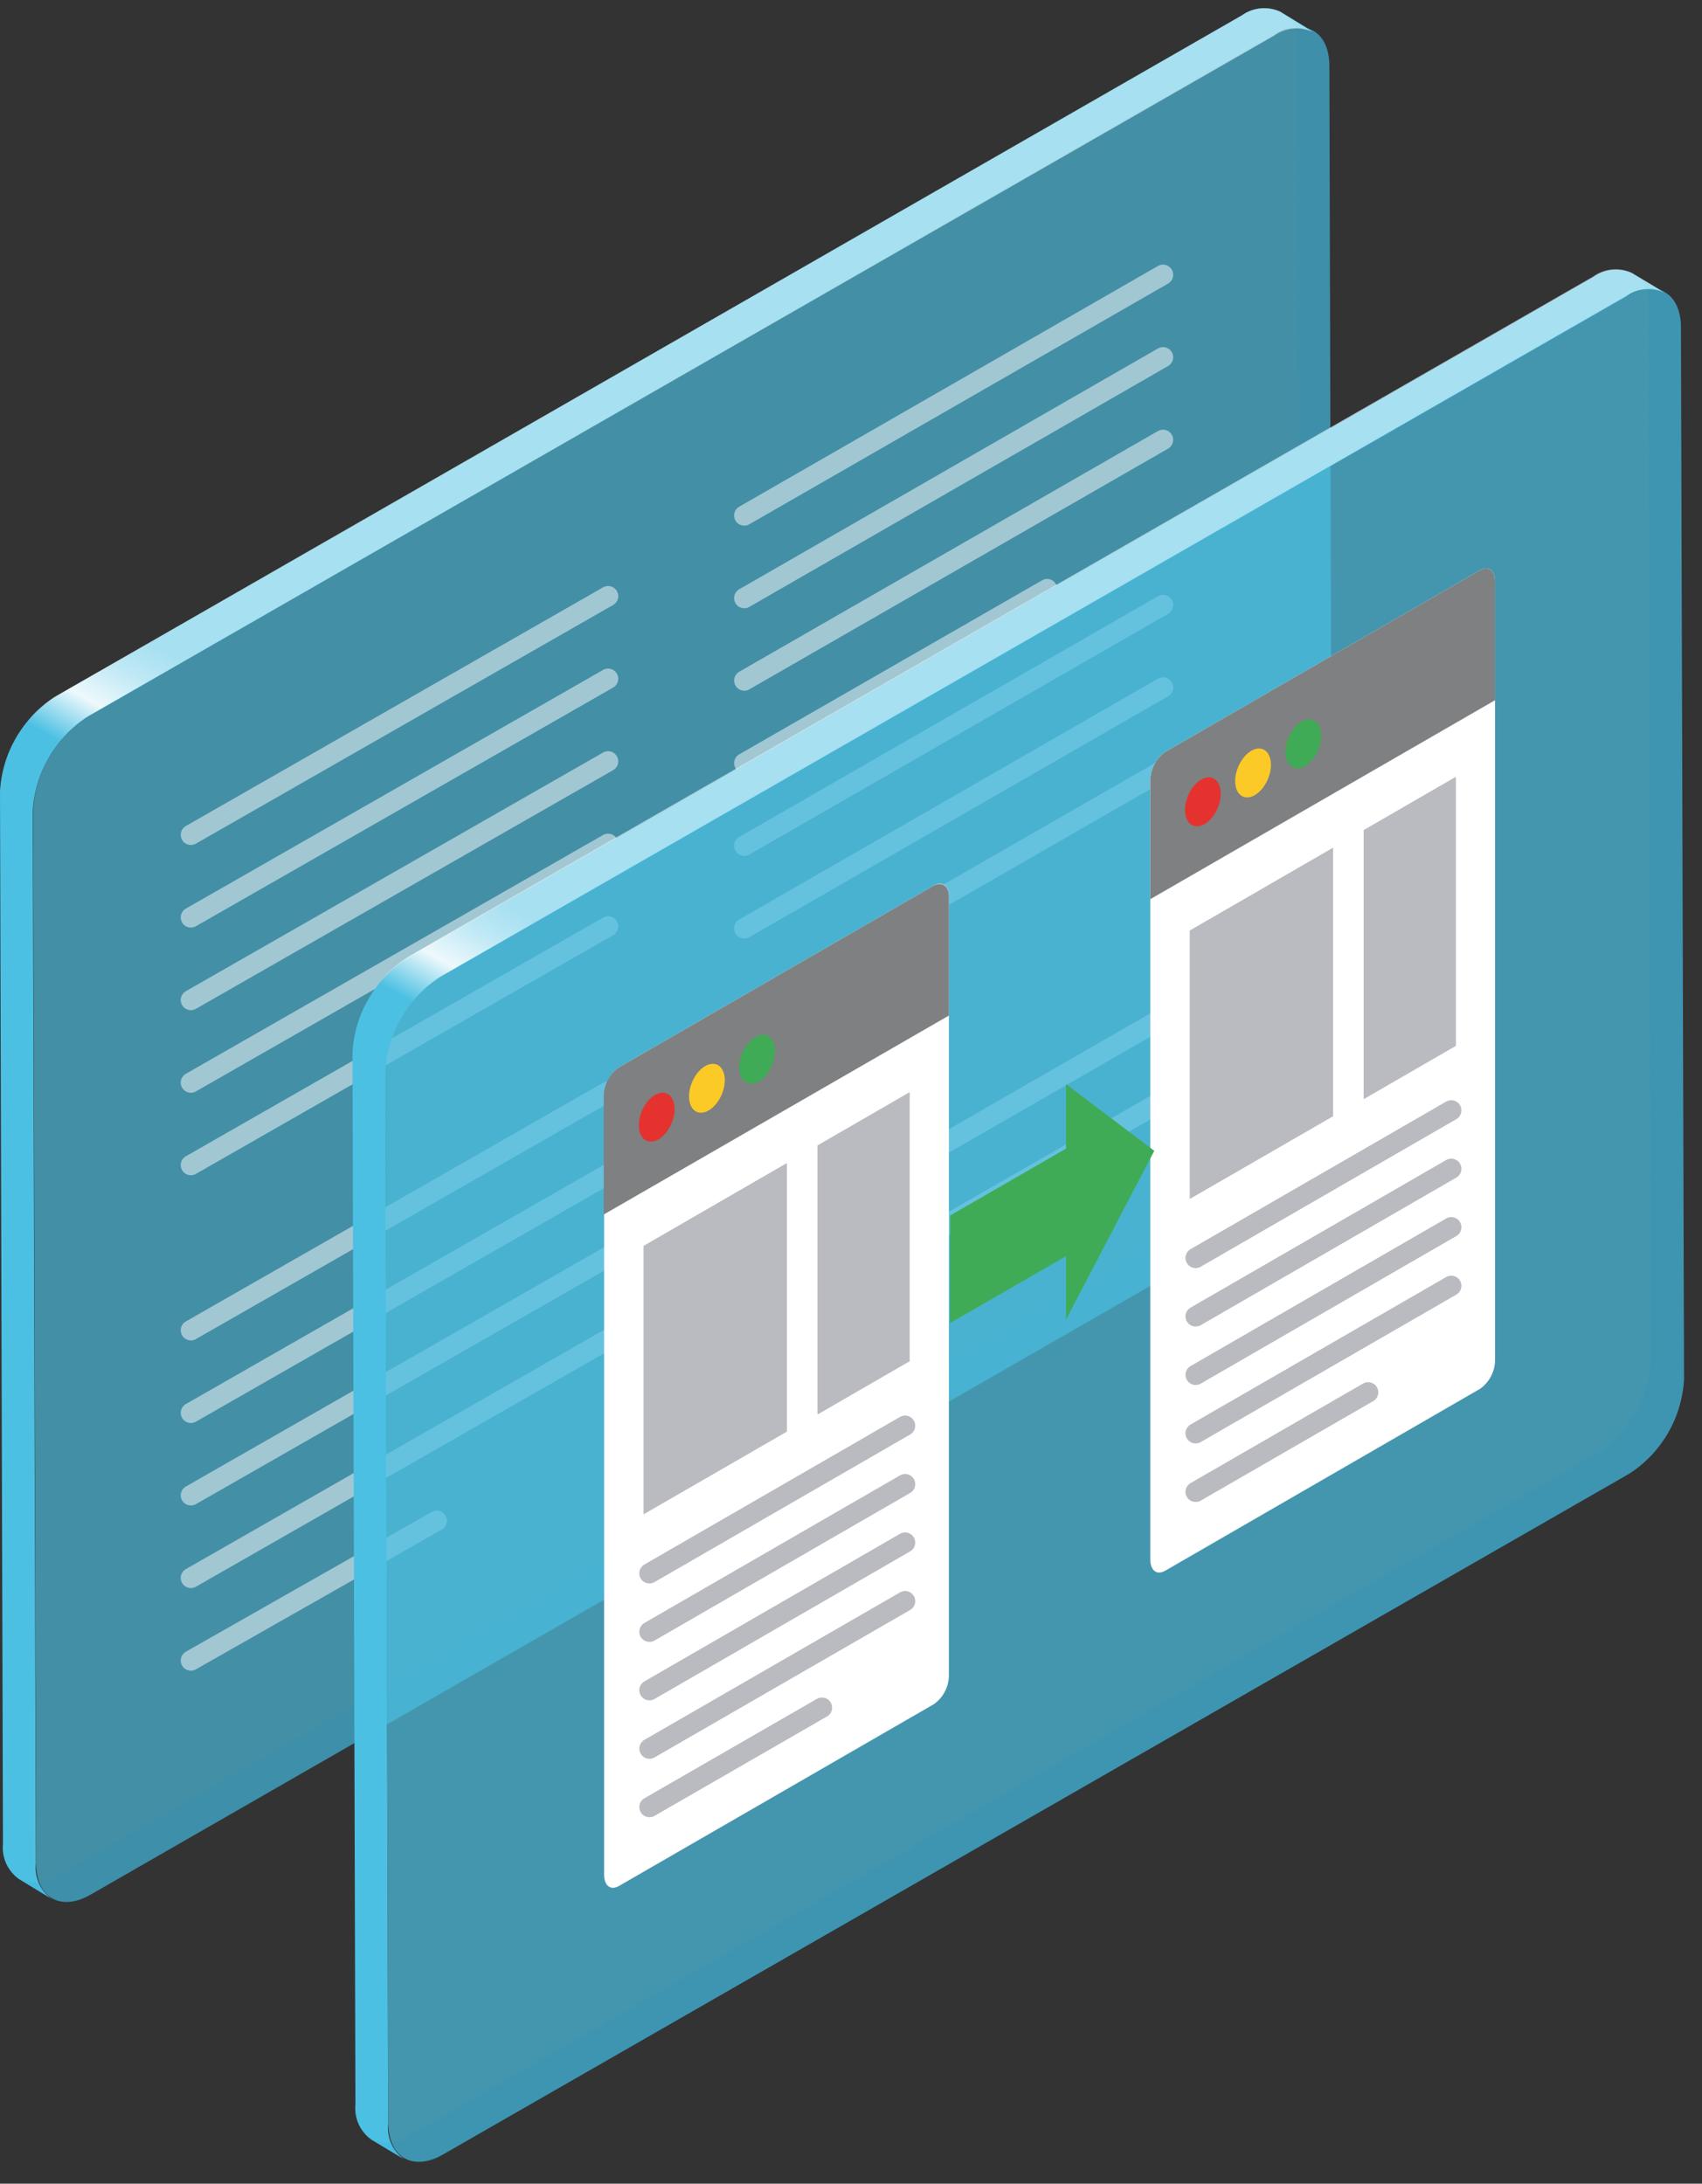 <?xml version="1.0" encoding="UTF-8"?>
<svg width="106px" height="136px" viewBox="0 0 106 136" version="1.1" xmlns="http://www.w3.org/2000/svg" xmlns:xlink="http://www.w3.org/1999/xlink">
    <rect x="0" y="0" width="106" height="136" fill="#333333" stroke="none"/>
    <title>hero_graphic_codewindows</title>
    <defs>
        <linearGradient x1="40.298%" y1="44.788%" x2="37.443%" y2="51.897%" id="linearGradient-1">
            <stop stop-color="#FFFFFF" stop-opacity="0.5" offset="0%"></stop>
            <stop stop-color="#FFFFFF" stop-opacity="0.64" offset="29%"></stop>
            <stop stop-color="#FFFFFF" stop-opacity="0.9" offset="62%"></stop>
            <stop stop-color="#FFFFFF" stop-opacity="0" offset="100%"></stop>
        </linearGradient>
        <linearGradient x1="40.294%" y1="44.787%" x2="37.437%" y2="51.894%" id="linearGradient-2">
            <stop stop-color="#FFFFFF" stop-opacity="0.5" offset="0%"></stop>
            <stop stop-color="#FFFFFF" stop-opacity="0.64" offset="29%"></stop>
            <stop stop-color="#FFFFFF" stop-opacity="0.9" offset="62%"></stop>
            <stop stop-color="#FFFFFF" stop-opacity="0" offset="100%"></stop>
        </linearGradient>
    </defs>
    <g id="Desktop" stroke="none" stroke-width="1" fill="none" fill-rule="evenodd">
        <g id="1-home-copy" transform="translate(-739, -367)">
            <g id="hero_graphic_codewindows" transform="translate(739, 367.497)">
                <g id="Group" fill="#4CC0E3" fill-rule="nonzero">
                    <g opacity="0.65" transform="translate(1.6, 0.8)" id="Path">
                        <path d="M4.064,116.688 L77.984,74.224 C79.991,72.92 81.252,70.734 81.376,68.344 L81.192,2.808 C81.192,0.648 79.656,-0.224 77.776,0.864 L3.856,43.328 C1.849,44.628 0.588,46.812 0.464,49.2 L0.648,114.744 C0.656,116.904 2.184,117.776 4.064,116.688 Z"></path>
                    </g>
                    <path d="M2.232,115.568 L2.04,50.032 C2.172,47.642 3.435,45.458 5.44,44.152 L79.352,1.688 C80.052,1.185 80.968,1.097 81.752,1.456 L79.736,0.232 C78.952,-0.127 78.036,-0.039 77.336,0.464 L3.392,42.928 C1.388,44.231 0.128,46.413 -8.30446822e-16,48.8 L0.184,114.336 C0.098,115.192 0.477,116.028 1.176,116.528 L3.2,117.76 C2.51,117.254 2.141,116.419 2.232,115.568 Z" id="Path"></path>
                </g>
                <g id="Group" opacity="0.1" style="mix-blend-mode: multiply;" transform="translate(0.8, 0)" fill="#0E92C8" fill-rule="nonzero">
                    <path d="M80,2.152 L80.152,67.952 C80.027,70.342 78.766,72.527 76.76,73.832 L2.8,116.296 C2.101,116.801 1.185,116.893 0.4,116.536 L2.4,117.76 C3.185,118.117 4.101,118.025 4.8,117.52 L78.76,75.056 C80.768,73.752 82.032,71.567 82.16,69.176 L81.968,3.64 C82.061,2.785 81.681,1.948 80.976,1.456 L78.936,0.232 C79.653,0.591 80.075,1.354 80,2.152 Z" id="Path"></path>
                </g>
                <path d="M2.248,115.544 L2.064,50 C2.188,47.612 3.449,45.428 5.456,44.128 L79.352,1.728 C80.052,1.225 80.968,1.137 81.752,1.496 L79.736,0.232 C78.952,-0.127 78.036,-0.039 77.336,0.464 L3.408,42.904 C1.388,44.205 0.12,46.4 0,48.8 L0.2,114.32 C0.119,115.174 0.5,116.007 1.2,116.504 L3.24,117.728 C2.543,117.229 2.165,116.397 2.248,115.544 Z" id="Path" fill="url(#linearGradient-1)" fill-rule="nonzero"></path>
                <g id="Group" opacity="0.5" transform="translate(11.2, 16)">
                    <line x1="0.688" y1="66.352" x2="26.672" y2="51.488" id="Path" stroke="#FFFFFF" stroke-width="1.264" stroke-linecap="round" stroke-linejoin="round"></line>
                    <line x1="0.688" y1="56.064" x2="26.672" y2="41.2" id="Path" stroke="#FFFFFF" stroke-width="1.264" stroke-linecap="round" stroke-linejoin="round"></line>
                    <line x1="0.688" y1="50.928" x2="26.672" y2="36.056" id="Path" stroke="#FFFFFF" stroke-width="1.264" stroke-linecap="round" stroke-linejoin="round"></line>
                    <line x1="0.688" y1="45.784" x2="26.672" y2="30.92" id="Path" stroke="#FFFFFF" stroke-width="1.264" stroke-linecap="round" stroke-linejoin="round"></line>
                    <line x1="0.688" y1="40.64" x2="26.672" y2="25.776" id="Path" stroke="#FFFFFF" stroke-width="1.264" stroke-linecap="round" stroke-linejoin="round"></line>
                    <line x1="0.688" y1="35.496" x2="26.672" y2="20.632" id="Path" stroke="#FFFFFF" stroke-width="1.264" stroke-linecap="round" stroke-linejoin="round"></line>
                    <line x1="35.152" y1="36.176" x2="61.232" y2="21.184" id="Path" stroke="#FFFFFF" stroke-width="1.264" stroke-linecap="round" stroke-linejoin="round"></line>
                    <line x1="35.152" y1="31.032" x2="54.016" y2="20.192" id="Path" stroke="#FFFFFF" stroke-width="1.264" stroke-linecap="round" stroke-linejoin="round"></line>
                    <line x1="35.152" y1="25.888" x2="61.232" y2="10.896" id="Path" stroke="#FFFFFF" stroke-width="1.264" stroke-linecap="round" stroke-linejoin="round"></line>
                    <line x1="35.152" y1="20.752" x2="61.232" y2="5.752" id="Path" stroke="#FFFFFF" stroke-width="1.264" stroke-linecap="round" stroke-linejoin="round"></line>
                    <line x1="35.152" y1="15.608" x2="61.232" y2="0.616" id="Path" stroke="#FFFFFF" stroke-width="1.264" stroke-linecap="round" stroke-linejoin="round"></line>
                    <line x1="35.152" y1="56.744" x2="61.232" y2="41.752" id="Path" fill="#4CC0E3" fill-rule="nonzero"></line>
                    <line x1="35.152" y1="51.6" x2="46.096" y2="45.208" id="Path" fill="#4CC0E3" fill-rule="nonzero"></line>
                    <line x1="35.152" y1="46.456" x2="61.232" y2="31.464" id="Path" stroke="#FFFFFF" stroke-width="1.264" stroke-linecap="round" stroke-linejoin="round"></line>
                    <line x1="35.152" y1="41.32" x2="61.232" y2="26.32" id="Path" stroke="#FFFFFF" stroke-width="1.264" stroke-linecap="round" stroke-linejoin="round"></line>
                    <line x1="0.688" y1="81.776" x2="26.672" y2="66.912" id="Path" stroke="#FFFFFF" stroke-width="1.264" stroke-linecap="round" stroke-linejoin="round"></line>
                    <line x1="0.688" y1="86.92" x2="16" y2="78.216" id="Path" stroke="#FFFFFF" stroke-width="1.264" stroke-linecap="round" stroke-linejoin="round"></line>
                    <line x1="0.688" y1="76.632" x2="26.672" y2="61.768" id="Path" stroke="#FFFFFF" stroke-width="1.264" stroke-linecap="round" stroke-linejoin="round"></line>
                    <line x1="0.688" y1="71.496" x2="26.672" y2="56.624" id="Path" stroke="#FFFFFF" stroke-width="1.264" stroke-linecap="round" stroke-linejoin="round"></line>
                    <line x1="35.152" y1="61.888" x2="61.232" y2="46.888" id="Path" stroke="#FFFFFF" stroke-width="1.264" stroke-linecap="round" stroke-linejoin="round"></line>
                    <line x1="35.152" y1="67.024" x2="61.232" y2="52.032" id="Path" stroke="#FFFFFF" stroke-width="1.264" stroke-linecap="round" stroke-linejoin="round"></line>
                </g>
                <g id="Group" transform="translate(21.6, 16)" fill="#4CC0E3" fill-rule="nonzero">
                    <g opacity="0.7" transform="translate(2.4, 0.8)" id="Path">
                        <path d="M3.608,116.872 L77.488,74.472 C79.492,73.169 80.752,70.987 80.88,68.6 L80.688,3.096 C80.688,0.936 79.16,0.064 77.28,1.152 L3.4,43.552 C1.39,44.85 0.125,47.034 2.84217094e-15,49.424 L0.184,114.928 C0.2,117.088 1.728,117.96 3.608,116.872 Z"></path>
                    </g>
                    <path d="M2.576,115.76 L2.4,50.256 C2.525,47.866 3.786,45.681 5.792,44.376 L79.672,1.976 C80.371,1.471 81.287,1.379 82.072,1.736 L80.032,0.512 C79.247,0.155 78.331,0.247 77.632,0.752 L3.744,43.2 C1.737,44.5 0.476,46.684 0.352,49.072 L0.536,114.576 C0.453,115.429 0.831,116.261 1.528,116.76 L3.568,117.984 C2.858,117.478 2.478,116.626 2.576,115.76 Z" id="Path"></path>
                </g>
                <g id="Group" opacity="0.1" style="mix-blend-mode: multiply;" transform="translate(22.4, 16)" fill="#0E92C8" fill-rule="nonzero">
                    <path d="M80.264,2.4 L80.416,68.168 C80.291,70.556 79.03,72.739 77.024,74.04 L3.152,116.48 C2.453,116.985 1.537,117.077 0.752,116.72 L2.792,117.944 C3.577,118.301 4.493,118.209 5.192,117.704 L79.072,75.304 C81.075,74 82.335,71.818 82.464,69.432 L82.272,3.928 C82.355,3.075 81.977,2.243 81.28,1.744 L79.24,0.52 C79.927,0.885 80.33,1.625 80.264,2.4 Z" id="Path"></path>
                </g>
                <path d="M24.192,131.728 L24,66.224 C24.124,63.836 25.385,61.652 27.392,60.352 L101.256,17.952 C101.955,17.447 102.871,17.355 103.656,17.712 L101.616,16.488 C100.831,16.131 99.915,16.223 99.216,16.728 L25.36,59.128 C23.354,60.429 22.093,62.612 21.968,65 L22.152,130.504 C22.069,131.357 22.447,132.189 23.144,132.688 L25.184,133.912 C24.487,133.413 24.109,132.581 24.192,131.728 Z" id="Path" fill="url(#linearGradient-2)" fill-rule="nonzero"></path>
                <path d="M58.16,105.64 L38.552,116.96 C38.04,117.256 37.624,116.96 37.624,116.256 L37.624,67.752 C37.635,67.047 37.979,66.388 38.552,65.976 L58.16,54.656 C58.68,54.36 59.096,54.656 59.096,55.36 L59.096,103.864 C59.085,104.571 58.738,105.231 58.16,105.64 L58.16,105.64 Z" id="Path" fill="#FFFFFF" fill-rule="nonzero"></path>
                <path d="M58.16,54.656 L38.552,65.976 C37.97,66.383 37.617,67.042 37.6,67.752 L37.6,75.144 L59.096,62.752 L59.096,55.36 C59.096,54.672 58.68,54.4 58.16,54.656 Z" id="Path" fill="#7E8081" fill-rule="nonzero"></path>
                <ellipse id="Oval" fill="#E5322E" fill-rule="nonzero" transform="translate(40.9, 69.081) rotate(-66.95) translate(-40.9, -69.081) " cx="40.9" cy="69.081" rx="1.6" ry="1"></ellipse>
                <ellipse id="Oval" fill="#FCCA26" fill-rule="nonzero" transform="translate(44.026, 67.281) rotate(-66.95) translate(-44.026, -67.281) " cx="44.026" cy="67.281" rx="1.6" ry="1"></ellipse>
                <ellipse id="Oval" fill="#40AB56" fill-rule="nonzero" transform="translate(47.154, 65.474) rotate(-66.95) translate(-47.154, -65.474) " cx="47.154" cy="65.474" rx="1.6" ry="1"></ellipse>
                <polygon id="Path" fill="#BABBC0" fill-rule="nonzero" points="49.008 88.664 40.08 93.816 40.08 77.096 49.008 71.936"></polygon>
                <polygon id="Path" fill="#BABBC0" fill-rule="nonzero" points="56.656 84.28 50.912 87.6 50.912 70.84 56.656 67.52"></polygon>
                <line x1="40.448" y1="101.128" x2="56.368" y2="91.936" id="Path" stroke="#BABBC0" stroke-width="1.264" stroke-linecap="round" stroke-linejoin="round"></line>
                <line x1="40.448" y1="104.768" x2="56.368" y2="95.576" id="Path" stroke="#BABBC0" stroke-width="1.264" stroke-linecap="round" stroke-linejoin="round"></line>
                <line x1="40.448" y1="108.408" x2="56.368" y2="99.224" id="Path" stroke="#BABBC0" stroke-width="1.264" stroke-linecap="round" stroke-linejoin="round"></line>
                <line x1="40.448" y1="97.488" x2="56.368" y2="88.296" id="Path" stroke="#BABBC0" stroke-width="1.264" stroke-linecap="round" stroke-linejoin="round"></line>
                <line x1="40.448" y1="112.048" x2="51.192" y2="105.856" id="Path" stroke="#BABBC0" stroke-width="1.264" stroke-linecap="round" stroke-linejoin="round"></line>
                <path d="M92.176,86 L72.568,97.328 C72.056,97.624 71.64,97.328 71.64,96.616 L71.64,48.112 C71.651,47.407 71.995,46.748 72.568,46.336 L92.176,35.016 C92.696,34.72 93.112,35.016 93.112,35.72 L93.112,84.224 C93.101,84.931 92.754,85.591 92.176,86 L92.176,86 Z" id="Path" fill="#FFFFFF" fill-rule="nonzero"></path>
                <path d="M92.176,35.016 L72.568,46.336 C71.995,46.748 71.651,47.407 71.64,48.112 L71.64,55.504 L93.112,43.112 L93.112,35.72 C93.112,35.032 92.696,34.72 92.176,35.016 Z" id="Path" fill="#7E8081" fill-rule="nonzero"></path>
                <ellipse id="Oval" fill="#E5322E" fill-rule="nonzero" transform="translate(74.915, 49.443) rotate(-66.95) translate(-74.915, -49.443) " cx="74.915" cy="49.443" rx="1.6" ry="1"></ellipse>
                <ellipse id="Oval" fill="#FCCA26" fill-rule="nonzero" transform="translate(78.04, 47.643) rotate(-66.95) translate(-78.04, -47.643) " cx="78.04" cy="47.643" rx="1.6" ry="1"></ellipse>
                <ellipse id="Oval" fill="#40AB56" fill-rule="nonzero" transform="translate(81.168, 45.836) rotate(-66.95) translate(-81.168, -45.836) " cx="81.168" cy="45.836" rx="1.6" ry="1"></ellipse>
                <polygon id="Path" fill="#BABBC0" fill-rule="nonzero" points="83.024 69.024 74.096 74.176 74.096 57.456 83.024 52.296"></polygon>
                <polygon id="Path" fill="#BABBC0" fill-rule="nonzero" points="90.672 64.64 84.928 67.96 84.928 51.2 90.672 47.88"></polygon>
                <line x1="74.464" y1="81.488" x2="90.384" y2="72.296" id="Path" stroke="#BABBC0" stroke-width="1.264" stroke-linecap="round" stroke-linejoin="round"></line>
                <line x1="74.464" y1="85.128" x2="90.384" y2="75.936" id="Path" stroke="#BABBC0" stroke-width="1.264" stroke-linecap="round" stroke-linejoin="round"></line>
                <line x1="74.464" y1="88.768" x2="90.384" y2="79.584" id="Path" stroke="#BABBC0" stroke-width="1.264" stroke-linecap="round" stroke-linejoin="round"></line>
                <line x1="74.464" y1="77.848" x2="90.384" y2="68.656" id="Path" stroke="#BABBC0" stroke-width="1.264" stroke-linecap="round" stroke-linejoin="round"></line>
                <line x1="74.464" y1="92.416" x2="85.208" y2="86.216" id="Path" stroke="#BABBC0" stroke-width="1.264" stroke-linecap="round" stroke-linejoin="round"></line>
                <polygon id="Path" fill="#40AB56" fill-rule="nonzero" points="71.888 71.176 66.392 67.024 66.392 71.04 59.168 75.208 59.168 81.904 66.392 77.736 66.392 81.68"></polygon>
            </g>
        </g>
    </g>
</svg>